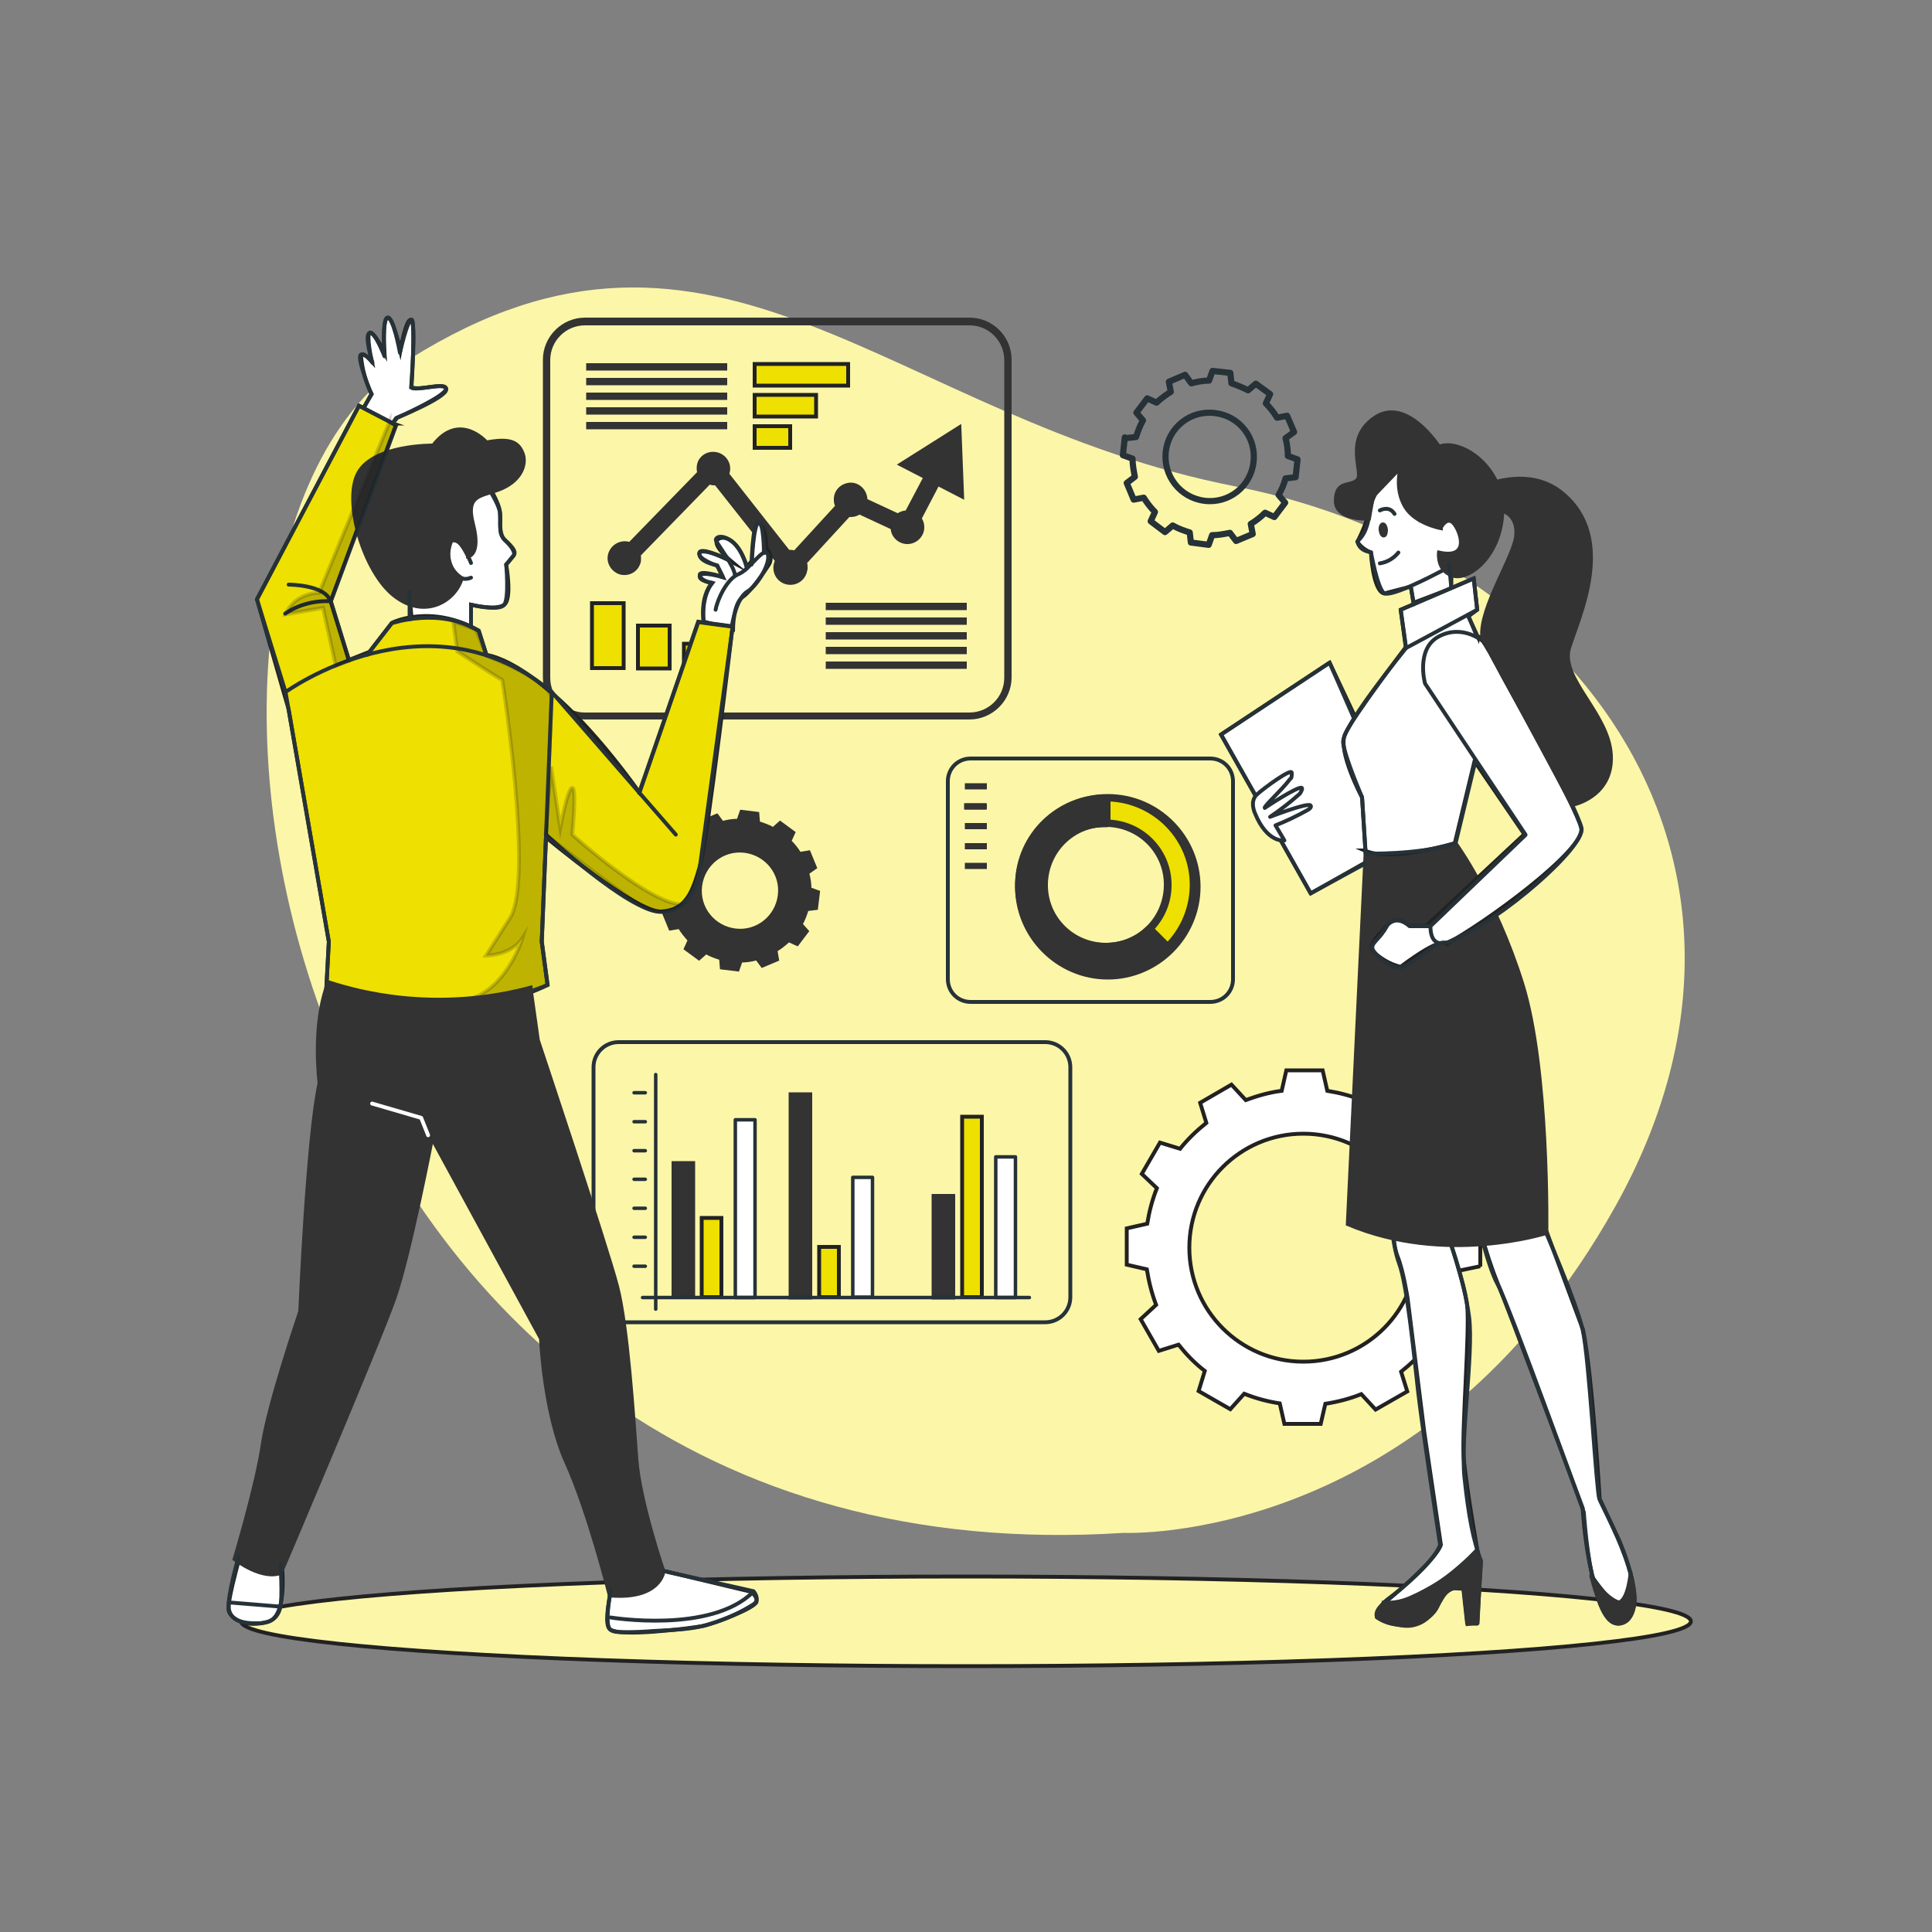 <?xml version="1.0" encoding="UTF-8"?>
<svg id="_レイヤー_1" data-name=" レイヤー 1" xmlns="http://www.w3.org/2000/svg" version="1.1" viewBox="0 0 500 500">
  <rect x="0" y="0" width="500" height="500" fill="#808080" stroke="none"/>
  <defs>
    <style>
      .cls-1 {
        fill: #000;
        isolation: isolate;
        opacity: .2;
      }

      .cls-1, .cls-2, .cls-3, .cls-4, .cls-5 {
        stroke-miterlimit: 10;
      }

      .cls-1, .cls-3, .cls-4, .cls-5 {
        stroke: #222;
      }

      .cls-6, .cls-7, .cls-8, .cls-9, .cls-10, .cls-11, .cls-12 {
        stroke-linejoin: round;
      }

      .cls-6, .cls-7, .cls-8, .cls-10, .cls-11, .cls-12 {
        stroke: #263238;
      }

      .cls-6, .cls-8, .cls-9, .cls-10 {
        stroke-linecap: round;
      }

      .cls-6, .cls-4, .cls-11 {
        fill: #fff;
      }

      .cls-13 {
        stroke-width: 0px;
      }

      .cls-13, .cls-3 {
        fill: #fcf6a9;
      }

      .cls-2 {
        fill: #333;
        stroke: #333;
      }

      .cls-7 {
        stroke-width: 1.6px;
      }

      .cls-7, .cls-8, .cls-9, .cls-10, .cls-12 {
        fill: none;
      }

      .cls-8, .cls-11 {
        stroke-width: .9px;
      }

      .cls-9 {
        stroke: #fff;
      }

      .cls-5 {
        fill: #eee000;
      }
    </style>
  </defs>
  <g id="freepik--background-simple--inject-18">
    <path class="cls-13" d="M290.9,396.7s77.9,3.6,127.1-84.4-8.7-168.9-98.2-186.4S185.7,42.7,105.9,93c-79.8,50.3-35.4,318,185,303.7h0Z"/>
  </g>
  <g id="freepik--Shadow--inject-18">
    <ellipse class="cls-3" cx="250" cy="419.6" rx="187.6" ry="11.6"/>
  </g>
  <g id="freepik--Graphics--inject-18">
    <path class="cls-7" d="M291.1,113.2l-.5,4.6,2.5.9c0,1.6.3,3.1.6,4.7l-2.1,1.6,1.8,4.3,2.6-.5c.8,1.3,1.8,2.6,2.9,3.7l-1.1,2.4,3.7,2.8,2-1.7c1.4.8,2.8,1.3,4.4,1.8l.3,2.6,4.6.6.9-2.5c1.6,0,3.1-.3,4.6-.6l1.6,2.1,4.3-1.8-.5-2.6c1.3-.8,2.6-1.8,3.7-2.9l2.4,1.1,2.8-3.7-1.7-2c.8-1.4,1.4-2.8,1.8-4.3l2.6-.3.5-4.6-2.5-.9c0-1.6-.2-3.1-.6-4.6l2.2-1.6-1.8-4.2-2.6.5c-.8-1.3-1.8-2.6-2.9-3.7l1.1-2.4-3.7-2.7-2,1.7c-1.4-.7-2.8-1.3-4.3-1.8l-.3-2.7-4.6-.5-.9,2.5c-1.6,0-3.1.3-4.6.7l-1.6-2.2-4.2,1.8.5,2.6c-1.3.8-2.6,1.8-3.7,2.8l-2.4-1.1-2.8,3.7,1.7,2c-.8,1.4-1.3,2.8-1.8,4.3l-2.7.3-.2-.2ZM301.7,116.9c.7-6.3,6.4-10.8,12.7-10,6.3.7,10.8,6.4,10,12.7-.7,6.3-6.4,10.8-12.7,10h0c-6.3-.8-10.7-6.5-10-12.7Z"/>
    <path class="cls-2" d="M171.6,225.9l-.5,4.1,2.2.8c0,1.4.2,2.8.6,4.2l-2,1.4,1.6,3.9,2.4-.4c.7,1.2,1.6,2.3,2.6,3.4l-1,2.2,3.4,2.5,1.8-1.6c1.2.7,2.6,1.2,3.9,1.6l.2,2.4,4.1.5.8-2.3c1.4,0,2.8-.2,4.2-.6l1.4,1.9,3.8-1.6-.4-2.4c1.2-.7,2.3-1.6,3.4-2.6l2.2,1,2.5-3.3-1.6-1.8c.7-1.2,1.2-2.6,1.6-3.9l2.4-.3.5-4.1-2.2-.8c0-1.4-.2-2.8-.6-4.2l2-1.4-1.6-3.9-2.4.4c-.7-1.2-1.6-2.3-2.6-3.3l1-2.2-3.4-2.5-1.8,1.6c-1.2-.7-2.6-1.2-3.9-1.6l-.2-2.4-4.1-.5-.8,2.3c-1.4,0-2.8.2-4.2.6l-1.4-1.9-3.9,1.6.4,2.4c-1.2.7-2.3,1.6-3.4,2.6l-2.2-1-2.5,3.4,1.6,1.8c-.7,1.2-1.2,2.6-1.6,3.9l-2.4.2h0ZM181.2,229.3c.7-5.7,5.8-9.8,11.5-9.1s9.8,5.8,9.1,11.5-5.8,9.8-11.5,9.1h0c-5.7-.7-9.8-5.8-9.1-11.5Z"/>
    <path class="cls-4" d="M383.1,327.8v-9.4l-5.2-1.2c-.4-3.2-1.3-6.3-2.4-9.3l4-3.7-4.7-8.2-5.2,1.6c-2-2.5-4.2-4.8-6.7-6.8l1.6-5.2-8.2-4.7-3.6,3.9c-3-1.2-6.1-2-9.2-2.5l-1.2-5.3h-9.4l-1.2,5.3c-3.2.4-6.3,1.3-9.3,2.4l-3.7-4-8.1,4.7,1.6,5.2c-2.5,2-4.8,4.2-6.8,6.7l-5.2-1.6-4.7,8.1,3.9,3.7c-1.2,3-2,6.1-2.5,9.2l-5.3,1.2v9.4l5.2,1.2c.5,3.2,1.3,6.3,2.4,9.2l-4,3.7,4.7,8.2,5.1-1.6c2,2.5,4.2,4.8,6.8,6.8l-1.6,5.2,8.2,4.7,3.6-4c3,1.2,6,2,9.2,2.5l1.2,5.3h9.4l1.2-5.2c3.2-.5,6.3-1.3,9.3-2.5l3.7,4,8.2-4.7-1.6-5.1c2.5-2,4.8-4.2,6.8-6.7l5.2,1.6,4.7-8.2-4-3.7c1.2-3,2-6.1,2.5-9.2l5.3-1.1h0ZM366.8,322.9c0,16.3-13.2,29.5-29.5,29.5s-29.5-13.2-29.5-29.5,13.2-29.5,29.5-29.5h0c16.3,0,29.5,13.2,29.5,29.5h0Z"/>
    <rect class="cls-5" x="195.3" y="94.2" width="24.2" height="5.6"/>
    <rect class="cls-5" x="195.3" y="102.2" width="15.9" height="5.6"/>
    <rect class="cls-5" x="195.3" y="110.3" width="9.2" height="5.6"/>
    <rect class="cls-5" x="153.2" y="156.1" width="8.2" height="16.8"/>
    <rect class="cls-5" x="165.1" y="161.9" width="8.2" height="11.1"/>
    <rect class="cls-5" x="177" y="166.6" width="8.2" height="6.4"/>
    <path class="cls-2" d="M250.9,185.7h-99.5c-5.7,0-10.4-4.6-10.4-10.4h0v-82.2c0-5.7,4.7-10.4,10.4-10.4h99.5c5.7,0,10.4,4.6,10.4,10.4v82.2c0,5.7-4.7,10.4-10.4,10.4ZM151.4,83.7c-5.2,0-9.5,4.2-9.5,9.5v82.2c0,5.2,4.2,9.5,9.5,9.5h99.5c5.2,0,9.5-4.2,9.5-9.5v-82.2c0-5.2-4.2-9.5-9.5-9.5h-99.5Z"/>
    <rect class="cls-2" x="214.2" y="156.5" width="35.5" height=".9"/>
    <rect class="cls-2" x="214.2" y="160.3" width="35.5" height=".9"/>
    <rect class="cls-2" x="214.2" y="164.1" width="35.5" height=".9"/>
    <rect class="cls-2" x="214.2" y="167.9" width="35.5" height=".9"/>
    <rect class="cls-2" x="214.2" y="171.7" width="35.5" height=".9"/>
    <rect class="cls-2" x="152.2" y="94.5" width="35.5" height=".9"/>
    <rect class="cls-2" x="152.2" y="98.3" width="35.5" height=".9"/>
    <rect class="cls-2" x="152.2" y="102.1" width="35.5" height=".9"/>
    <rect class="cls-2" x="152.2" y="105.9" width="35.5" height=".9"/>
    <rect class="cls-2" x="152.2" y="109.7" width="35.5" height=".9"/>
    <path class="cls-2" d="M242.6,125.2l6.4,3.3-.7-17.9-15.2,9.6,6.4,3.3-4.8,9.1h0c-.8,0-1.7.3-2.3.8l-8.4-3.9h0c0-2.2-1.6-4-3.7-4.1-2.1,0-3.9,1.5-4,3.6h0v.4c0,.6.1,1.1.4,1.6l-11,12c-.4-.1-.7-.2-1.1-.2h-.6l-15.8-20.1c.8-2-.2-4.2-2.2-5-1.9-.7-4,0-4.9,1.9-.2.5-.3,1-.3,1.5s0,.8.2,1.2l-18,18.5c-2-.7-4.2.3-5,2.3s.3,4.2,2.3,5c2,.7,4.2-.3,4.9-2.3h0c.2-.4.2-.9.2-1.3s0-.6-.1-.9l18.2-18.7c.4,0,.7.2,1.1.2h.7l15.8,20c-1,1.9-.3,4.3,1.6,5.3,1.9,1,4.3.3,5.3-1.6.3-.5.4-1.1.5-1.6v-.4c0-.4,0-.8-.2-1.2l11.3-12.3h.6c.8,0,1.5-.2,2.2-.7l8.6,4c0,2.1,1.9,3.8,4,3.7s3.8-1.9,3.7-4h0c0-.8-.3-1.5-.7-2.1l4.8-9.2-.2.2Z"/>
    <g id="freepik--chart-1--inject-2--inject-18">
      <path class="cls-12" d="M251.2,196.3c-3.3,0-5.9,2.6-5.9,5.9v51.2c0,3.3,2.6,5.9,5.9,5.9h62c3.3,0,5.9-2.6,5.9-5.9v-51.2c0-3.3-2.6-5.9-5.9-5.9h-62Z"/>
      <rect class="cls-2" x="250.2" y="203.2" width="4.7" height=".6"/>
      <rect class="cls-2" x="250.2" y="208.4" width="4.7" height=".6"/>
      <rect class="cls-2" x="250.2" y="213.5" width="4.7" height=".6"/>
      <rect class="cls-2" x="250.2" y="218.7" width="4.7" height=".6"/>
      <rect class="cls-2" x="250" y="208.4" width="4.7" height=".6"/>
      <rect class="cls-2" x="250.2" y="223.8" width="4.7" height=".6"/>
    </g>
    <path class="cls-5" d="M285.8,251.6c12.5.3,22.8-9.6,23.1-22.1.3-12.5-9.6-22.8-22.1-23.1s-22.8,9.6-23.1,22.1h0c-.2,12.5,9.7,22.7,22.1,23h0ZM286.6,213.1c8.8.2,15.9,7.5,15.7,16.3-.2,8.8-7.5,15.9-16.3,15.7s-15.9-7.5-15.7-16.3h0c.2-8.8,7.5-15.8,16.3-15.7h0Z"/>
    <path class="cls-2" d="M270,245.2c8.9,9,23.5,9.1,32.5.1h0c.2-.2.2-.5,0-.6l-4.7-4.7s-.2-.1-.3-.1-.2,0-.3.1c-3,3-7.1,4.6-11.3,4.5h-1.1c-3.4-.2-6.6-1.5-9.2-3.7-.2-.2-.5-.4-.7-.6-5.4-5.4-6.2-14-1.8-20.3h0c.1-.1.2-.3.3-.4,3.1-4,8-6.1,13-5.9.2,0,.5-.2.5-.4h0v-6.6c.1-.3-.1-.5-.3-.5h0c-12.7-.2-23.2,9.9-23.4,22.6-.1,6.2,2.3,12.2,6.7,16.6h0Z"/>
    <path class="cls-2" d="M286.7,206c13,0,23.5,10.6,23.5,23.5s-10.6,23.5-23.5,23.5-23.5-10.6-23.5-23.5,10.5-23.5,23.5-23.5h0ZM285.8,251.2c12.2.3,22.3-9.5,22.6-21.7.3-12.2-9.5-22.3-21.7-22.6s-22.3,9.5-22.6,21.7h0c-.2,12.2,9.5,22.3,21.7,22.6h0ZM286.6,212.6c9.1.2,16.3,7.7,16.1,16.8-.2,9.1-7.7,16.3-16.8,16.1-9.1-.2-16.3-7.7-16.1-16.8h0c.2-9.1,7.7-16.3,16.8-16.1ZM285.9,244.5c8.6.2,15.6-6.6,15.8-15.2.2-8.6-6.6-15.6-15.2-15.8s-15.6,6.6-15.8,15.2h0c-.2,8.6,6.6,15.6,15.2,15.8h0Z"/>
    <line class="cls-8" x1="169.7" y1="278.1" x2="169.7" y2="338.8"/>
    <rect class="cls-2" x="174.3" y="301" width="5.1" height="34.7"/>
    <rect class="cls-5" x="181.6" y="315.2" width="5.1" height="20.5"/>
    <rect class="cls-11" x="190.3" y="289.8" width="5.1" height="46"/>
    <rect class="cls-2" x="204.6" y="283.2" width="5.1" height="52.6"/>
    <rect class="cls-5" x="212" y="322.7" width="5.1" height="13"/>
    <rect class="cls-11" x="220.7" y="304.7" width="5.1" height="31"/>
    <rect class="cls-2" x="241.6" y="309.5" width="5.1" height="26.3"/>
    <rect class="cls-5" x="249" y="289" width="5.1" height="46.7"/>
    <rect class="cls-11" x="257.7" y="299.4" width="5.1" height="36.4"/>
    <line class="cls-8" x1="164.1" y1="327.7" x2="167" y2="327.7"/>
    <line class="cls-8" x1="164.1" y1="320.2" x2="167" y2="320.2"/>
    <line class="cls-8" x1="164.1" y1="312.7" x2="167" y2="312.7"/>
    <line class="cls-8" x1="164.1" y1="305.2" x2="167" y2="305.2"/>
    <line class="cls-8" x1="164.1" y1="297.8" x2="167" y2="297.8"/>
    <line class="cls-8" x1="164.1" y1="290.3" x2="167" y2="290.3"/>
    <line class="cls-8" x1="164.1" y1="282.8" x2="167" y2="282.8"/>
    <line class="cls-8" x1="166.3" y1="335.8" x2="266.4" y2="335.8"/>
    <path class="cls-12" d="M160.1,269.7c-3.6,0-6.5,2.9-6.5,6.5v59.5c0,3.6,2.9,6.5,6.5,6.5h110.4c3.6,0,6.5-2.9,6.5-6.5v-59.5c0-3.6-2.9-6.5-6.5-6.5h-110.4Z"/>
  </g>
  <g id="freepik--character-1--inject-18">
    <path class="cls-4" d="M72.7,402.7s2.3,15.4-3.3,17-9.5-.5-10.2-2.8,4.2-18.8,4.2-18.8l9.2,4.6h.1Z"/>
    <path class="cls-4" d="M169.9,406.1l24.3,5.8s1.8,1,1.6,2.6-11.3,5.9-14.4,6.4-21.1,2.9-23.6.7,2.8-19.6,2.8-19.6l9.2,4.1h0Z"/>
    <path class="cls-4" d="M125.9,124.9s3.4,5.2,3.5,7.8-.3,5.6,1.3,7.1,2.8,3.2,2.2,4-1.9,2.3-1.9,2.3c0,0,1.6,8.8-.5,10.4s-8.6,0-8.6,0v5.7s-9.1-3-15.4-2.4l-1.1-12.2s13.7-26.4,20.6-22.7h0Z"/>
    <path class="cls-4" d="M182.1,160.9s-.8-6.2,2.2-10c0,0-3.6-.6-3.2-1.9s6,.4,6,.4l-1.5-3s-5.2-1.7-4.6-3.4,8.4,2.4,8.4,2.4c0,0-4.6-3.8-3.9-5.4s5.3-1.6,7.8,6.7l1.3-1.6s.4-9.4,1.7-9.9c0,0,2,1.1,2,6.5,0,0,2,2.4.7,4.4s-4.3,6.6-6.8,8.4-2.5,8.4-2.5,8.4l-7.5-2h0Z"/>
    <path class="cls-4" d="M101.6,109.6l1.2-1.5s12.9-5.7,12.6-7.5-7.6.7-9-.3c0,0,1.3-16.9,0-17.5s-2.8,7.9-2.8,7.9c0,0-1.9-8.7-3.3-8.5s-.8,9-.8,9c0,0-2.8-5.6-3.8-5.1s.5,7.4.5,7.4c0,0-2-2.3-2.8-1.6.3,3.5,1.2,7,2.8,10.1l-2.8,4.7,8.3,2.9h0Z"/>
    <path class="cls-5" d="M180.7,160.9l8.9,1.2s-6.5,55-8.4,61.8-3.6,11.7-10.1,12-29.8-19.2-29.8-19.2l-1.1,27,1.5,11.2s-28.4,14.9-57.3,1.9l.7-13.1-10.4-60.1-8.2-28.5,26.4-50.1,9.6,5-16.9,45.6,4.7,15.2,5.3-2.1,5.8-7.5s9.9-5.1,22.5,2l2,6.3s14.7,1.1,39.6,35.6l15.2-44.2h0Z"/>
    <path class="cls-1" d="M117.3,160.9l1.1,7.7s8.3,5.5,11.6,7.4c0,0,8.1,51.3,2.1,61.4l-6.3,9.9s6.5,0,9.4-4.5c0,0-3.7,12.4-13.3,15.7,0,0,14.8-1.5,19.9-3.5l-1.5-11.2,2.4-62.4s2.3-4.2-16.8-11.7l-2.8-6.8-5.8-2h0Z"/>
    <path class="cls-10" d="M125.9,125.6s3.1,4.5,3.5,7.1-.7,5.3,1.3,7.1,3,3,2.2,4-1.9,2.3-1.9,2.3c0,0,.8,8.6-.5,10.4s-8.6,0-8.6,0v5.7"/>
    <path class="cls-10" d="M121.9,145.7s-2.9-7.5-5.1-5.7-.2,11.7,5.1,9.5"/>
    <path class="cls-2" d="M121.1,144s3.4-.3,1.3-8.4,2.5-7,7.6-9.3c5.1-2.3,6.3-6.5,5.2-9.1s-2.9-3.9-9.3-2.7c0,0-7-8.1-13.8.8,0,0-15.2-.2-19.3,7-4.1,7.2,1.3,25.7,9.3,31.9s15.8,1.2,17.4-4.6c0,0-5.4-2.9-2.7-9.7,0,0,2.5-.9,4.3,3.9v.2Z"/>
    <path class="cls-10" d="M73.9,179.1s36.8-26.7,68.9,0l-2.6,64.6,1.5,11.2s-27.1,12.7-57.3,1.9l.7-13.1s-11.2-64.6-11.2-64.6Z"/>
    <path class="cls-10" d="M95.1,169.4l6.3-8.1s12.4-4.3,22.5,2l2,6.3"/>
    <line class="cls-10" x1="142.8" y1="179.1" x2="174.9" y2="216"/>
    <path class="cls-10" d="M141.3,216s21.2,19.8,29.7,20,9.9-10,9.9-10l8.7-63.8-8.9-1.2-15.3,44.2"/>
    <path class="cls-10" d="M189.4,162s1.1-7.2,4-8.9,6.3-8,5.2-9.8-4.5,4.1-7.5,5.3-5.5,6.7-5.9,9.2"/>
    <path class="cls-10" d="M197.7,143.1s0-8.3-1.5-7.9-1.7,10.9-1.7,10.9"/>
    <path class="cls-10" d="M193.3,147.1s-1-4.7-3.8-6.9-4.5-1.1-4.2-.3,5,7,4.9,9.1"/>
    <path class="cls-10" d="M188.6,144.8s-7.6-3.5-7.6-1.4,4.6,2.9,4.6,2.9l1.5,3s-6.4-2-6-.4,3.2,1.9,3.2,1.9c0,0-3.1,3.1-2.2,10"/>
    <path class="cls-2" d="M137.3,255.7l1.9,13.5s17.8,53.3,20.5,63.7,4.2,34,5,44.8,7,29,7,29c0,0-.8,7.3-13.9,6.2,0,0-5.4-21.6-11.2-34.4s-6.6-32.1-6.6-32.1l-28.2-51.8s-5.8,30.1-9.7,41.3c-4,11.5-31.3,75.6-29.4,71.1,0,0-3.9,2.3-12-3.5,0,0,5.8-19.3,7.3-29.7s9.7-34.4,9.7-34.4c0,0,1.9-45.2,5-59.1,0,0-2-15.3,2.3-26.1,16.9,5.5,35.1,6,52.3,1.4h0Z"/>
    <polyline class="cls-9" points="96.3 285.6 109 289.3 110.8 293.8"/>
    <path class="cls-10" d="M158.1,411.3s-1.7,8.6-.3,10.3c.7.9,2.9.8,4,.8,2.4,0,4.9-.1,7.3-.3,4.9-.3,9.9-.3,14.6-1.8,4-1.2,7.8-2.9,11.3-5.1,1.9-1.3,0-3.4,0-3.4l-23.2-5.2"/>
    <path class="cls-10" d="M158,418.6s26.1,4.3,37-6.7"/>
    <path class="cls-10" d="M61.8,402.7s-3,10.3-2.6,13.5,3.7,4,7.5,3.9c3.8,0,5.4-1.8,5.9-4.4s0-10.9,0-10.9"/>
    <line class="cls-10" x1="59.2" y1="414.7" x2="72.7" y2="415.8"/>
    <path class="cls-10" d="M94.3,105.3c1.1-2.1,1.8-3.3,1.8-3.3,0,0-3.7-9-2.8-10.1s3.1,2,3.1,2c0,0-2.2-7.1-.8-7.7s3.9,6,3.9,6c0,0-.7-9.6.8-10s3.2,9.1,3.2,9.1c0,0,1.9-8.5,3-8.6s0,17.5,0,17.5c2.3,1.1,9.1-1.6,9,.6s-13,7.4-13,7.4c-.2.3-.4.6-.6.9"/>
    <polyline class="cls-10" points="73.9 179.1 66.5 155.1 92.9 105 102.5 110 85.6 155.6 90.3 170.9"/>
    <path class="cls-10" d="M74.7,151.3s9.5,0,10.8,4.3c-4.2-.2-8.3.9-11.7,3.2"/>
    <line class="cls-10" x1="106" y1="160.3" x2="106" y2="153.3"/>
    <path class="cls-1" d="M142.6,198.4l2.4,15.8s1.9-10.3,3.1-10.3,0,12.1,0,12.1c0,0,19.9,18,28.5,18.1,0,0-4.8,3.4-9.6.9s-25.8-19-25.8-19l1.4-17.5h0Z"/>
    <path class="cls-1" d="M100.8,109.2l-18.2,44.2s-6.3-.1-8.7,5.6l9.7-1.7,3.3,15,3.4-1.3-4.7-15.2,16.9-45.6-1.7-.8v-.2Z"/>
  </g>
  <g id="freepik--character-2--inject-18">
    <polygon class="cls-4" points="351.3 186.8 344.1 171.5 316 190.1 339.2 231.2 357.3 221 351.3 186.8"/>
    <path class="cls-4" d="M374.5,319.1s4.5,12.6,5.2,18.8-1.4,32-.9,39.2,4.3,28.5,4.3,28.5c0,0-18.9,13.8-24.9,9.3,0,0,13.3-10.8,14.7-15.1l-4.3-29.2-4.3-34.5s-1.1-7.2-2.6-10.9-1.3-11.6-1.3-11.6l14.2,5.6h-.1Z"/>
    <path class="cls-10" d="M374.1,317.9s4.9,13.3,6.1,22.9-2.3,31.2-1.2,41.6,2.3,16.2,4.3,21.7l-1,16.1h-2.6l-1-9.1s-4.1-1.7-6.5,4.2-11.5,6.6-15.9,3.2c0,0,0-2.6,3.2-4.9s11.7-9.5,13.2-13.8c0,0-4.6-30-5.7-39.7s-2.8-27.4-4.9-33.1-2.1-13.9-2.1-13.9"/>
    <path class="cls-10" d="M382.3,401.1s-12.7,13.8-23.3,13.7"/>
    <path class="cls-2" d="M358.1,414.8c1.8.2,3.5,0,5.2-.6,2.9-1,13.2-6,18.3-12.3l1.6,1.8-.8,16.2-2.6.4-1-9.1s-3.3-1.5-5.5,2.2-3.7,6.3-7.5,7.2-9.4-2-9.4-2c0,0-1-1.5,1.8-3.7h-.1Z"/>
    <path class="cls-4" d="M383.4,319.5c1.2,4.4,2.6,8.7,4.3,12.9,2.3,5.2,21.9,57.9,21.9,57.9,0,0,1.5,28.5,9.8,28.4s-.3-19.9-.3-19.9l-5.1-10.9s-1.9-31.9-4.3-43.7l-10.2-27.5-16.1,2.8h0Z"/>
    <path class="cls-10" d="M399.5,317.6s8.4,19.1,10.1,26.6,3.5,41.4,4.3,43.7,14.8,26.9,6.4,31.8-10.4-28.3-10.4-28.3c0,0-19.4-53.8-22.3-59s-6.1-20.2-6.1-20.2l17.9,5.5h.1Z"/>
    <path class="cls-10" d="M422,407.1s-.6,6.7-2.8,7.6-7.1-6.6-7.1-6.6"/>
    <path class="cls-2" d="M412.2,409.3s3,11.4,7,10.9,4.7-6.8,2.8-11.7c0,0-.7,5-2.8,6.2-2.1,0-7-5.4-7-5.4Z"/>
    <path class="cls-2" d="M376.8,218.4s10.1,13.8,17.1,36c7,22.2,6.3,64.7,6.3,64.7,0,0-26.1,8.4-51.4-2.3l4.6-95.8s16.3.3,23.3-2.6h.1Z"/>
    <path class="cls-4" d="M363.7,118.3s-7.9,7.4-8.8,12.2c-.8,3.4-2,6.6-3.6,9.7.8,1.3,2.1,2.2,3.5,2.8,0,0,.5,9.9,3.4,10.6l6.9-1.8.7,4.2,9.8-3.7v-5.7l7.5-4.9-2.7-12.8-12.2-5.7-4.6-4.8h.1Z"/>
    <path class="cls-4" d="M353.4,220.2l-.9-13.8s-6.4-12-4.4-16.4c2.2-4.8,15.7-22.5,15.7-22.5l-1.3-9.7,18.9-8.1.9,8.1-2.3,1.7,2.5,5.4s.2-1.6,4.5,6.6,20.9,37.2,22.2,42.8-25.7,25.2-34.8,29.9c0,0-1-2.2-11.9,6-2.8-.5-6.5-2.9-7.4-4.5s3.1-5.2,3.1-5.2c0,0,2.4-4.5,6.5-.9h4.4l25.4-23.7-12.9-18.9-5.1,21.2s-16.5,5-23.4,1.9h.3Z"/>
    <polygon class="cls-10" points="362.5 157.8 363.9 167.7 382.3 157.8 381.4 149.7 362.5 157.8"/>
    <path class="cls-10" d="M363.9,167.7s-16.8,20.5-16.3,24.5,4.9,14.1,4.9,14.1l.9,14.6s13.5.4,23.3-2.6l5.1-21.2"/>
    <path class="cls-10" d="M394.8,216l-26-39.1s-2.5-9,3.6-12.2,11.5.9,13.4,3,22.5,41.8,23.5,46.6-20.8,23.9-33.4,29c0,0-5.7,3.4-5.7-3.6l24.6-23.6h0Z"/>
    <line class="cls-10" x1="382.3" y1="164.9" x2="379.9" y2="159.1"/>
    <path class="cls-10" d="M370.1,239.7h-5.2s-4.1-3.6-6,0-4.4,4.4-3.6,6.1,4.9,5.1,7.4,4.5,9.4-6.2,9.4-6.2"/>
    <path class="cls-10" d="M361.8,120.9s-6.1,5.4-6.8,8.3-.4,8-3.7,10.9c0,0,.2,2.4,3.5,2.8,0,0,1.7,9.5,3.4,10.6s11.8-4.1,15.8-6.2c1-.7,1.8-1.7,2.1-2.9"/>
    <path class="cls-10" d="M357.1,145.8c1.9-.3,3.6-1.3,4.8-2.8"/>
    <path class="cls-10" d="M357.1,132.1s2.4-1.4,3.8.9"/>
    <path class="cls-2" d="M358.7,137.1c0,.8-.2,1.5-.6,1.5s-.7-.6-.8-1.4.2-1.5.6-1.5.7.6.8,1.4Z"/>
    <line class="cls-10" x1="365.1" y1="151.7" x2="365.9" y2="156.4"/>
    <path class="cls-2" d="M372.9,136.5s1.5-2.9,3.2-1.2,4.8,9.6-3.7,7.7c0,0-.6,4.8,3.7,6s12.4-5.4,12.7-16.7-10.6-18.9-16.4-16.7c0,0-8.4-13.1-16.6-7.5s-2.7,14.2-4.5,16.1-5.5,0-5.6,5.3,8.6,4.7,8.6,4.7l1-5.7,7.2-7.5s-1.7,5.4,1.2,10.2c2.6,4.3,9.2,5.5,9.2,5.5v-.2Z"/>
    <path class="cls-2" d="M388.8,132.2s4,.9,3.6,6.3-9.5,18.7-8.8,26.4l23.3,43.4s10.5-2,10-12.8-13.3-19.9-10.8-27.9,12.2-28.2-1.6-39.8-35.2,6.2-35.2,6.2l10.5-3.4,9,1.6Z"/>
    <polyline class="cls-10" points="350.4 185.9 344.1 171.5 316 190.1 339.2 231.2 353.3 223.5"/>
    <path class="cls-6" d="M324.8,210.5s-1.5-3.1.5-4.9,9-6.9,9-5.6,0,1.2-.5,1.7c-2,2.7-6.8,7-6.5,7.4,0,0,8.7-5.8,9.6-5.2.2.1,0,.9-.6,1.6-2.4,2.1-4.9,4.1-7.6,5.9,0,0,9.2-3.6,10.4-3,.3.2.3.7-.8,1.3-2.7,1.5-5.4,2.8-8.2,3.9l2.3,3.9s-4.4.8-7.6-7h0Z"/>
    <line class="cls-12" x1="375" y1="145.8" x2="375.6" y2="152.2"/>
  </g>
</svg>